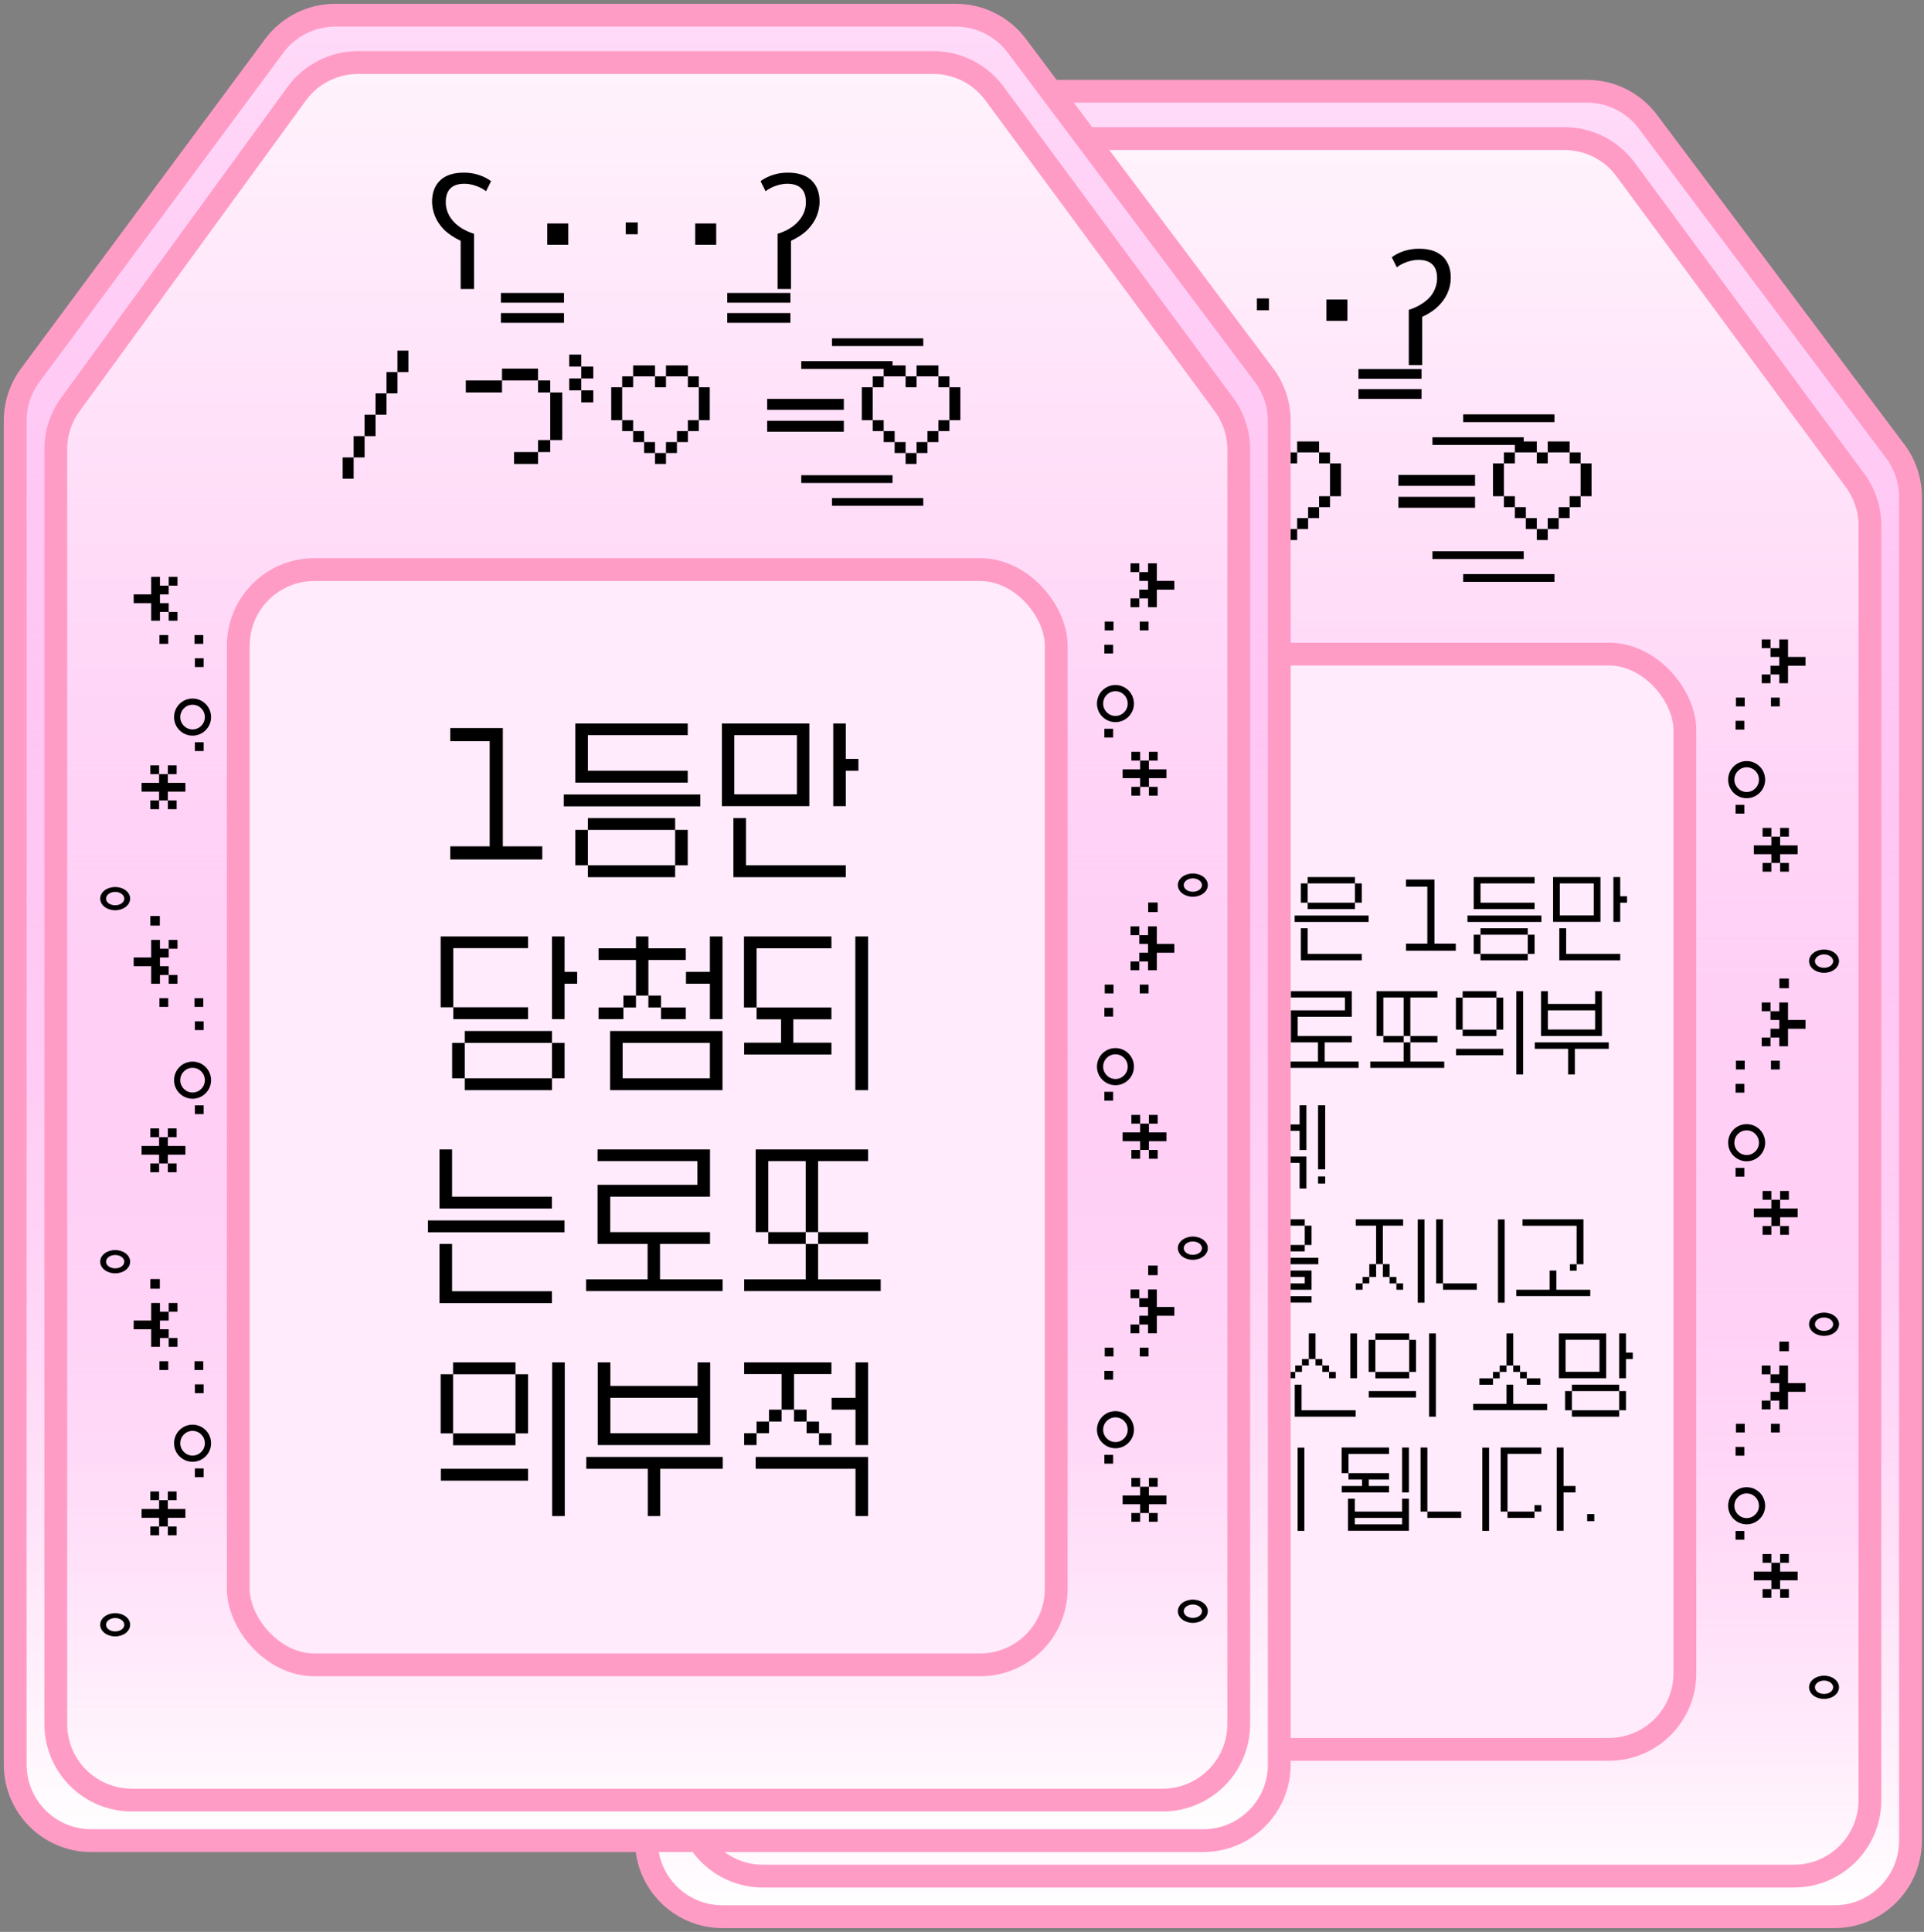 <svg width="253" height="254" viewBox="0 0 253 254" fill="none" xmlns="http://www.w3.org/2000/svg">
<rect x="0" y="0" width="253" height="254" fill="#808080" stroke="none"/>
<path d="M86.965 59.348L119.048 16.047C120.934 13.501 123.915 12 127.083 12H208.691C211.837 12 214.8 13.48 216.688 15.996L249.22 59.332C250.519 61.064 251.222 63.171 251.222 65.336V242C251.222 247.523 246.745 252 241.222 252H95C89.477 252 85 247.523 85 242V65.301C85 63.157 85.689 61.07 86.965 59.348Z" fill="white"/>
<path d="M86.965 59.348L119.048 16.047C120.934 13.501 123.915 12 127.083 12H208.691C211.837 12 214.8 13.48 216.688 15.996L249.22 59.332C250.519 61.064 251.222 63.171 251.222 65.336V242C251.222 247.523 246.745 252 241.222 252H95C89.477 252 85 247.523 85 242V65.301C85 63.157 85.689 61.07 86.965 59.348Z" fill="url(#paint0_linear_1184_1828)"/>
<path d="M86.965 59.348L119.048 16.047C120.934 13.501 123.915 12 127.083 12H208.691C211.837 12 214.8 13.48 216.688 15.996L249.22 59.332C250.519 61.064 251.222 63.171 251.222 65.336V242C251.222 247.523 246.745 252 241.222 252H95C89.477 252 85 247.523 85 242V65.301C85 63.157 85.689 61.07 86.965 59.348Z" stroke="#FF9CC6" stroke-width="3"/>
<path d="M92.25 63.183L122.007 22.334C123.889 19.75 126.893 18.222 130.09 18.222H205.715C208.89 18.222 211.876 19.73 213.761 22.284L243.934 63.167C245.204 64.887 245.889 66.968 245.889 69.105V236.667C245.889 242.189 241.411 246.667 235.889 246.667H100.333C94.81 246.667 90.333 242.189 90.333 236.667V69.071C90.333 66.955 91.004 64.893 92.25 63.183Z" fill="url(#paint1_linear_1184_1828)" stroke="#FF9CC6" stroke-width="3"/>
<path d="M98.145 224.491C97.489 224.491 96.945 224.123 96.945 223.611C96.945 223.131 97.489 222.731 98.145 222.731C98.801 222.731 99.345 223.131 99.345 223.611C99.345 224.123 98.801 224.491 98.145 224.491ZM98.145 225.147C99.233 225.147 100.113 224.475 100.113 223.611C100.113 222.763 99.233 222.091 98.145 222.091C97.057 222.091 96.177 222.763 96.177 223.611C96.177 224.475 97.057 225.147 98.145 225.147ZM101.617 209.551V208.399H103.921V207.247H105.073V208.399H107.377V209.551H105.073V210.703H103.921V209.551H101.617ZM102.769 211.855V210.703H103.921V211.855H102.769ZM102.769 207.247V206.095H103.921V207.247H102.769ZM105.073 211.855V210.703H106.225V211.855H105.073ZM105.073 207.247V206.095H106.225V207.247H105.073ZM108.625 204.214V203.062H109.777V204.214H108.625ZM105.889 199.759C105.889 201.087 106.977 202.191 108.321 202.191C109.665 202.191 110.753 201.087 110.753 199.759C110.753 198.399 109.665 197.311 108.321 197.311C106.977 197.311 105.889 198.399 105.889 199.759ZM109.937 199.759C109.937 200.639 109.217 201.375 108.321 201.375C107.425 201.375 106.705 200.639 106.705 199.759C106.705 198.847 107.425 198.127 108.321 198.127C109.217 198.127 109.937 198.847 109.937 199.759ZM108.625 193.167V192.015H109.777V193.167H108.625ZM103.969 190.12V188.968H105.121V190.12H103.969ZM108.577 190.12V188.968H109.729V190.12H108.577ZM100.577 184.769V183.617H102.881V181.313H104.033V182.465H105.185V183.617H104.033V184.769H105.185V185.921H104.033V187.073H102.881V184.769H100.577ZM105.185 187.073V185.921H106.337V187.073H105.185ZM105.185 182.465V181.313H106.337V182.465H105.185ZM102.769 179.433V178.169H104.017V179.433H102.769ZM98.145 176.757C97.489 176.757 96.945 176.389 96.945 175.877C96.945 175.397 97.489 174.997 98.145 174.997C98.801 174.997 99.345 175.397 99.345 175.877C99.345 176.389 98.801 176.757 98.145 176.757ZM98.145 177.413C99.233 177.413 100.113 176.741 100.113 175.877C100.113 175.029 99.233 174.357 98.145 174.357C97.057 174.357 96.177 175.029 96.177 175.877C96.177 176.741 97.057 177.413 98.145 177.413ZM101.617 161.816V160.664H103.921V159.512H105.073V160.664H107.377V161.816H105.073V162.968H103.921V161.816H101.617ZM102.769 164.12V162.968H103.921V164.12H102.769ZM102.769 159.512V158.36H103.921V159.512H102.769ZM105.073 164.12V162.968H106.225V164.12H105.073ZM105.073 159.512V158.36H106.225V159.512H105.073ZM108.625 156.48V155.328H109.777V156.48H108.625ZM105.889 152.025C105.889 153.353 106.977 154.457 108.321 154.457C109.665 154.457 110.753 153.353 110.753 152.025C110.753 150.665 109.665 149.577 108.321 149.577C106.977 149.577 105.889 150.665 105.889 152.025ZM109.937 152.025C109.937 152.905 109.217 153.641 108.321 153.641C107.425 153.641 106.705 152.905 106.705 152.025C106.705 151.113 107.425 150.393 108.321 150.393C109.217 150.393 109.937 151.113 109.937 152.025ZM108.625 145.433V144.281H109.777V145.433H108.625ZM103.969 142.386V141.234H105.121V142.386H103.969ZM108.577 142.386V141.234H109.729V142.386H108.577ZM100.577 137.035V135.883H102.881V133.579H104.033V134.731H105.185V135.883H104.033V137.035H105.185V138.187H104.033V139.339H102.881V137.035H100.577ZM105.185 139.339V138.187H106.337V139.339H105.185ZM105.185 134.731V133.579H106.337V134.731H105.185ZM102.769 131.698V130.434H104.017V131.698H102.769ZM98.145 129.022C97.489 129.022 96.945 128.654 96.945 128.142C96.945 127.662 97.489 127.262 98.145 127.262C98.801 127.262 99.345 127.662 99.345 128.142C99.345 128.654 98.801 129.022 98.145 129.022ZM98.145 129.678C99.233 129.678 100.113 129.006 100.113 128.142C100.113 127.294 99.233 126.622 98.145 126.622C97.057 126.622 96.177 127.294 96.177 128.142C96.177 129.006 97.057 129.678 98.145 129.678ZM101.617 114.082V112.93H103.921V111.778H105.073V112.93H107.377V114.082H105.073V115.234H103.921V114.082H101.617ZM102.769 116.386V115.234H103.921V116.386H102.769ZM102.769 111.778V110.626H103.921V111.778H102.769ZM105.073 116.386V115.234H106.225V116.386H105.073ZM105.073 111.778V110.626H106.225V111.778H105.073ZM108.625 108.745V107.593H109.777V108.745H108.625ZM105.889 104.29C105.889 105.618 106.977 106.722 108.321 106.722C109.665 106.722 110.753 105.618 110.753 104.29C110.753 102.93 109.665 101.842 108.321 101.842C106.977 101.842 105.889 102.93 105.889 104.29ZM109.937 104.29C109.937 105.17 109.217 105.906 108.321 105.906C107.425 105.906 106.705 105.17 106.705 104.29C106.705 103.378 107.425 102.658 108.321 102.658C109.217 102.658 109.937 103.378 109.937 104.29ZM108.625 97.698V96.546H109.777V97.698H108.625ZM103.969 94.651V93.499H105.121V94.651H103.969ZM108.577 94.651V93.499H109.729V94.651H108.577ZM100.577 89.301V88.149H102.881V85.845H104.033V86.997H105.185V88.149H104.033V89.301H105.185V90.453H104.033V91.605H102.881V89.301H100.577ZM105.185 91.605V90.453H106.337V91.605H105.185ZM105.185 86.997V85.845H106.337V86.997H105.185Z" fill="black"/>
<path d="M239.855 222.713C240.511 222.713 241.055 222.345 241.055 221.833C241.055 221.353 240.511 220.953 239.855 220.953C239.199 220.953 238.655 221.353 238.655 221.833C238.655 222.345 239.199 222.713 239.855 222.713ZM239.855 223.369C238.767 223.369 237.887 222.697 237.887 221.833C237.887 220.985 238.767 220.313 239.855 220.313C240.943 220.313 241.823 220.985 241.823 221.833C241.823 222.697 240.943 223.369 239.855 223.369ZM236.383 207.773V206.621H234.079V205.469H232.927V206.621H230.623V207.773H232.927V208.925H234.079V207.773H236.383ZM235.231 210.077V208.925H234.079V210.077H235.231ZM235.231 205.469V204.317H234.079V205.469H235.231ZM232.927 210.077V208.925H231.775V210.077H232.927ZM232.927 205.469V204.317H231.775V205.469H232.927ZM229.375 202.436V201.284H228.223V202.436H229.375ZM232.111 197.981C232.111 199.309 231.023 200.413 229.679 200.413C228.335 200.413 227.247 199.309 227.247 197.981C227.247 196.621 228.335 195.533 229.679 195.533C231.023 195.533 232.111 196.621 232.111 197.981ZM228.063 197.981C228.063 198.861 228.783 199.597 229.679 199.597C230.575 199.597 231.295 198.861 231.295 197.981C231.295 197.069 230.575 196.349 229.679 196.349C228.783 196.349 228.063 197.069 228.063 197.981ZM229.375 191.389V190.237H228.223V191.389H229.375ZM234.031 188.343V187.191H232.879V188.343H234.031ZM229.423 188.343V187.191H228.271V188.343H229.423ZM237.423 182.992V181.84H235.119V179.536H233.967V180.688H232.815V181.84H233.967V182.992H232.815V184.144H233.967V185.296H235.119V182.992H237.423ZM232.815 185.296V184.144H231.663V185.296H232.815ZM232.815 180.688V179.536H231.663V180.688H232.815ZM235.231 177.655V176.391H233.983V177.655H235.231ZM239.855 174.979C240.511 174.979 241.055 174.611 241.055 174.099C241.055 173.619 240.511 173.219 239.855 173.219C239.199 173.219 238.655 173.619 238.655 174.099C238.655 174.611 239.199 174.979 239.855 174.979ZM239.855 175.635C238.767 175.635 237.887 174.963 237.887 174.099C237.887 173.251 238.767 172.579 239.855 172.579C240.943 172.579 241.823 173.251 241.823 174.099C241.823 174.963 240.943 175.635 239.855 175.635ZM236.383 160.039V158.887H234.079V157.735H232.927V158.887H230.623V160.039H232.927V161.191H234.079V160.039H236.383ZM235.231 162.343V161.191H234.079V162.343H235.231ZM235.231 157.735V156.583H234.079V157.735H235.231ZM232.927 162.343V161.191H231.775V162.343H232.927ZM232.927 157.735V156.583H231.775V157.735H232.927ZM229.375 154.702V153.55H228.223V154.702H229.375ZM232.111 150.247C232.111 151.575 231.023 152.679 229.679 152.679C228.335 152.679 227.247 151.575 227.247 150.247C227.247 148.887 228.335 147.799 229.679 147.799C231.023 147.799 232.111 148.887 232.111 150.247ZM228.063 150.247C228.063 151.127 228.783 151.863 229.679 151.863C230.575 151.863 231.295 151.127 231.295 150.247C231.295 149.335 230.575 148.615 229.679 148.615C228.783 148.615 228.063 149.335 228.063 150.247ZM229.375 143.655V142.503H228.223V143.655H229.375ZM234.031 140.608V139.456H232.879V140.608H234.031ZM229.423 140.608V139.456H228.271V140.608H229.423ZM237.423 135.257V134.105H235.119V131.801H233.967V132.953H232.815V134.105H233.967V135.257H232.815V136.409H233.967V137.561H235.119V135.257H237.423ZM232.815 137.561V136.409H231.663V137.561H232.815ZM232.815 132.953V131.801H231.663V132.953H232.815ZM235.231 129.921V128.657H233.983V129.921H235.231ZM239.855 127.244C240.511 127.244 241.055 126.876 241.055 126.364C241.055 125.884 240.511 125.484 239.855 125.484C239.199 125.484 238.655 125.884 238.655 126.364C238.655 126.876 239.199 127.244 239.855 127.244ZM239.855 127.9C238.767 127.9 237.887 127.228 237.887 126.364C237.887 125.516 238.767 124.844 239.855 124.844C240.943 124.844 241.823 125.516 241.823 126.364C241.823 127.228 240.943 127.9 239.855 127.9ZM236.383 112.304V111.152H234.079V110H232.927V111.152H230.623V112.304H232.927V113.456H234.079V112.304H236.383ZM235.231 114.608V113.456H234.079V114.608H235.231ZM235.231 110V108.848H234.079V110H235.231ZM232.927 114.608V113.456H231.775V114.608H232.927ZM232.927 110V108.848H231.775V110H232.927ZM229.375 106.968V105.816H228.223V106.968H229.375ZM232.111 102.513C232.111 103.841 231.023 104.945 229.679 104.945C228.335 104.945 227.247 103.841 227.247 102.513C227.247 101.153 228.335 100.065 229.679 100.065C231.023 100.065 232.111 101.153 232.111 102.513ZM228.063 102.513C228.063 103.393 228.783 104.129 229.679 104.129C230.575 104.129 231.295 103.393 231.295 102.513C231.295 101.601 230.575 100.881 229.679 100.881C228.783 100.881 228.063 101.601 228.063 102.513ZM229.375 95.921V94.769H228.223V95.921H229.375ZM234.031 92.874V91.722H232.879V92.874H234.031ZM229.423 92.874V91.722H228.271V92.874H229.423ZM237.423 87.523V86.371H235.119V84.067H233.967V85.219H232.815V86.371H233.967V87.523H232.815V88.675H233.967V89.827H235.119V87.523H237.423ZM232.815 89.827V88.675H231.663V89.827H232.815ZM232.815 85.219V84.067H231.663V85.219H232.815Z" fill="black"/>
<path d="M143.995 32.7C144.702 32.7 145.355 32.8 145.955 33C146.568 33.2 147.108 33.473 147.575 33.82L146.915 35.14C146.648 34.94 146.355 34.767 146.035 34.62C145.715 34.473 145.382 34.36 145.035 34.28C144.702 34.2 144.382 34.16 144.075 34.16C143.515 34.16 143.055 34.253 142.695 34.44C142.335 34.627 142.062 34.9 141.875 35.26C141.702 35.607 141.615 36.047 141.615 36.58C141.615 37.047 141.695 37.493 141.855 37.92C142.028 38.347 142.275 38.74 142.595 39.1C142.915 39.447 143.302 39.76 143.755 40.04C144.222 40.32 144.748 40.553 145.335 40.74V48H143.575V41.66C142.882 41.34 142.295 40.98 141.815 40.58C141.335 40.167 140.948 39.733 140.655 39.28C140.362 38.827 140.148 38.367 140.015 37.9C139.882 37.433 139.815 36.973 139.815 36.52C139.815 35.72 139.968 35.04 140.275 34.48C140.595 33.907 141.068 33.467 141.695 33.16C142.322 32.853 143.088 32.7 143.995 32.7ZM157.166 52.44H148.866V51.16H157.166V52.44ZM157.166 49.8H148.866V48.52H157.166V49.8ZM154.966 39.38H157.726V42.18H154.966V39.38ZM165.279 39.24H166.859V40.8H165.279V39.24ZM174.419 39.38H177.179V42.18H174.419V39.38ZM186.932 52.44H178.632V51.16H186.932V52.44ZM186.932 49.8H178.632V48.52H186.932V49.8ZM186.592 32.7C187.512 32.7 188.278 32.853 188.892 33.16C189.518 33.467 189.985 33.907 190.292 34.48C190.612 35.04 190.772 35.72 190.772 36.52C190.772 36.973 190.705 37.433 190.572 37.9C190.438 38.367 190.225 38.827 189.932 39.28C189.638 39.733 189.252 40.167 188.772 40.58C188.292 40.98 187.705 41.34 187.012 41.66V48H185.252V40.74C185.838 40.553 186.358 40.32 186.812 40.04C187.278 39.76 187.672 39.447 187.992 39.1C188.312 38.74 188.552 38.347 188.712 37.92C188.885 37.493 188.972 37.047 188.972 36.58C188.972 36.047 188.885 35.607 188.712 35.26C188.538 34.9 188.265 34.627 187.892 34.44C187.532 34.253 187.072 34.16 186.512 34.16C186.205 34.16 185.885 34.2 185.552 34.28C185.218 34.36 184.885 34.473 184.552 34.62C184.232 34.767 183.938 34.94 183.672 35.14L183.012 33.82C183.478 33.473 184.018 33.2 184.632 33C185.245 32.8 185.898 32.7 186.592 32.7ZM135.262 56.1H136.702V58.92H135.262V56.1ZM133.822 58.92H135.262V61.72H133.822V58.92ZM132.382 61.72H133.822V64.52H132.382V61.72ZM130.942 64.52H132.382V67.34H130.942V64.52ZM129.502 67.34H130.942V70.14H129.502V67.34ZM128.062 70.14H129.502V72.94H128.062V70.14ZM149.013 58.46H153.753V60.02H149.013V58.46ZM144.253 60.02H149.013V61.6H144.253V60.02ZM153.753 60.02H155.353V61.6H153.753V60.02ZM155.353 61.6H156.933V67.86H155.353V61.6ZM153.753 67.86H155.353V69.44H153.753V67.86ZM150.593 69.44H153.753V71H150.593V69.44ZM157.853 56.62H159.433V58.2H157.853V56.62ZM159.433 58.2H161.013V59.76H159.433V58.2ZM157.853 59.76H159.433V61.32H157.853V59.76ZM159.433 61.32H161.013V62.9H159.433V61.32ZM166.254 58.04H169.134V59.48H166.254V58.04ZM170.574 58.04H173.454V59.48H170.574V58.04ZM164.814 59.48H166.254V60.92H164.814V59.48ZM169.134 59.48H170.574V60.92H169.134V59.48ZM173.454 59.48H174.894V60.92H173.454V59.48ZM163.374 60.92H164.814V65.24H163.374V60.92ZM174.894 60.92H176.334V65.24H174.894V60.92ZM164.814 65.24H166.254V66.68H164.814V65.24ZM173.454 65.24H174.894V66.68H173.454V65.24ZM166.254 66.68H167.694V68.12H166.254V66.68ZM172.014 66.68H173.454V68.12H172.014V66.68ZM167.694 68.12H169.134V69.56H167.694V68.12ZM170.574 68.12H172.014V69.56H170.574V68.12ZM169.134 69.56H170.574V71H169.134V69.56ZM183.882 62.44H193.962V63.88H183.882V62.44ZM183.882 65.32H193.962V66.76H183.882V65.32ZM200.363 73.5H188.363V72.48H200.363V73.5ZM204.406 76.5H192.406V75.48H204.406V76.5ZM200.363 58.5H188.363V57.48H200.363V58.5ZM204.406 55.5H192.406V54.48H204.406V55.5ZM199.203 58.04H202.083V59.48H199.203V58.04ZM203.523 58.04H206.403V59.48H203.523V58.04ZM197.763 59.48H199.203V60.92H197.763V59.48ZM202.083 59.48H203.523V60.92H202.083V59.48ZM206.403 59.48H207.843V60.92H206.403V59.48ZM196.323 60.92H197.763V65.24H196.323V60.92ZM207.843 60.92H209.283V65.24H207.843V60.92ZM197.763 65.24H199.203V66.68H197.763V65.24ZM206.403 65.24H207.843V66.68H206.403V65.24ZM199.203 66.68H200.643V68.12H199.203V66.68ZM204.963 66.68H206.403V68.12H204.963V66.68ZM200.643 68.12H202.083V69.56H200.643V68.12ZM203.523 68.12H204.963V69.56H203.523V68.12ZM202.083 69.56H203.523V71H202.083V69.56Z" fill="black"/>
<rect x="114" y="86" width="107.556" height="144" rx="10" fill="#FFEBFC" stroke="#FF9CC6" stroke-width="3"/>
<path d="M123.282 115.315H129.509V116.147H124.179V120.359H123.282V115.315ZM124.179 120.359H129.509V121.204H124.179V120.359ZM131.212 115.315H132.109V117.837H133.006V118.682H132.109V121.204H131.212V115.315ZM124.998 122.049H131.212V122.894H124.998V122.049ZM124.101 122.894H124.998V125.416H124.101V122.894ZM131.212 122.894H132.109V125.416H131.212V122.894ZM124.998 125.416H131.212V126.261H124.998V125.416ZM137.195 115.315H138.079V118.682H137.195V115.315ZM136.298 118.682H137.195V119.527H136.298V118.682ZM138.079 118.682H138.976V119.527H138.079V118.682ZM135.414 119.527H136.298V120.372H135.414V119.527ZM138.976 119.527H139.86V120.372H138.976V119.527ZM134.53 120.372H135.414V121.204H134.53V120.372ZM139.86 120.372H140.744V121.204H139.86V120.372ZM142.655 115.315H143.539V121.204H142.655V115.315ZM135.349 122.049H136.246V125.416H143.357V126.261H135.349V122.049ZM145.964 115.315H149.513V116.147H145.964V115.315ZM145.067 116.147H145.964V123.739H145.067V116.147ZM149.513 116.147H150.41V123.739H149.513V116.147ZM145.964 123.739H149.513V124.571H145.964V123.739ZM153.192 115.328H154.076V126.274H153.192V115.328ZM158.981 115.315H159.865V116.992H164.324V115.315H165.208V121.204H158.981V115.315ZM159.865 117.837V120.359H164.324V117.837H159.865ZM166.911 115.315H167.808V117.837H168.705V118.682H167.808V121.204H166.911V115.315ZM159.8 122.049H167.808V122.894H160.697V125.416H167.808V126.261H159.8V122.049ZM171.958 115.315H178.172V116.147H171.958V115.315ZM171.061 116.147H171.958V118.682H171.061V116.147ZM178.172 116.147H179.069V118.682H178.172V116.147ZM171.958 118.682H178.172V119.527H171.958V118.682ZM170.242 120.372H179.966V121.217H170.242V120.372ZM171.061 122.049H171.958V125.416H179.069V126.261H171.061V122.049ZM184.88 115.64H188.624V124.064H191.432V125H184.88V124.064H187.688V116.576H184.88V115.64ZM193.786 115.315H201.794V116.147H194.683V118.682H201.794V119.527H193.786V115.315ZM192.967 120.372H202.691V121.217H192.967V120.372ZM194.683 122.049H200.897V122.894H194.683V122.049ZM193.786 122.894H194.683V125.416H193.786V122.894ZM200.897 122.894H201.794V125.416H200.897V122.894ZM194.683 125.416H200.897V126.261H194.683V125.416ZM204.227 115.315H210.454V121.204H204.227V115.315ZM205.111 116.147V120.359H209.57V116.147H205.111ZM212.157 115.315H213.054V117.837H213.951V118.682H213.054V121.204H212.157V115.315ZM205.046 122.049H205.943V125.416H213.054V126.261H205.046V122.049ZM125.688 130.315H131.915V131.147H126.585V135.359H125.688V130.315ZM126.585 135.359H131.915V136.204H126.585V135.359ZM133.618 130.315H134.515V132.837H135.412V133.682H134.515V136.204H133.618V130.315ZM127.404 137.049H133.618V137.894H127.404V137.049ZM126.507 137.894H127.404V140.416H126.507V137.894ZM133.618 137.894H134.515V140.416H133.618V137.894ZM127.404 140.416H133.618V141.261H127.404V140.416ZM139.601 130.315H140.485V131.16H143.15V131.992H140.485V134.527H139.601V131.992H136.936V131.16H139.601V130.315ZM138.704 134.527H139.601V135.372H138.704V134.527ZM140.485 134.527H141.382V135.372H140.485V134.527ZM136.936 135.372H138.704V136.204H136.936V135.372ZM141.382 135.372H143.15V136.204H141.382V135.372ZM144.866 130.315H145.763V136.204H144.866V133.682H143.163V132.837H144.866V130.315ZM137.755 137.049H145.763V141.261H137.755V137.049ZM138.652 137.894V140.416H144.866V137.894H138.652ZM147.295 130.315H153.522V131.16H148.192V135.372H147.295V130.315ZM148.192 135.372H153.522V136.217H148.192V135.372ZM155.225 130.315H156.135V141.261H155.225V130.315ZM149.934 136.217H150.805V137.881H153.522V138.726H147.308V137.881H149.934V136.217ZM158.486 130.315H159.383V133.682H166.494V134.527H158.486V130.315ZM157.667 135.372H167.391V136.217H157.667V135.372ZM158.486 137.049H159.383V140.416H166.494V141.261H158.486V137.049ZM169.747 130.315H177.755V133.682H170.644V136.204H177.755V137.049H169.747V132.837H176.858V131.147H169.747V130.315ZM173.309 137.049H174.193V139.571H178.652V140.403H168.928V139.571H173.309V137.049ZM181.008 130.315H189.016V131.147H185.454V136.204H184.57V131.147H181.905V136.204H181.008V130.315ZM181.905 136.204H184.57V137.049H181.905V136.204ZM185.454 136.204H189.016V137.049H185.454V136.204ZM184.57 137.049H185.454V139.571H189.913V140.403H180.189V139.571H184.57V137.049ZM192.334 130.315H196.78V131.16H192.334V130.315ZM191.45 131.16H192.334V135.372H191.45V131.16ZM196.78 131.16H197.677V135.372H196.78V131.16ZM192.334 135.372H196.78V136.217H192.334V135.372ZM199.393 130.315H200.29V141.261H199.393V130.315ZM191.463 137.894H197.677V138.739H191.463V137.894ZM202.641 130.315H203.538V131.992H209.752V130.315H210.649V136.204H202.641V130.315ZM203.538 132.837V135.359H209.752V132.837H203.538ZM201.822 137.049H211.546V137.894H207.087V141.261H206.203V137.894H201.822V137.049ZM162.961 145.315H169.175V146.147H166.51V148.682H165.626V146.147H162.961V145.315ZM164.729 148.682H165.626V149.527H164.729V148.682ZM166.51 148.682H167.407V149.527H166.51V148.682ZM163.845 149.527H164.729V150.359H163.845V149.527ZM167.407 149.527H168.291V150.359H167.407V149.527ZM162.961 150.359H163.845V151.204H162.961V150.359ZM168.291 150.359H169.175V151.204H168.291V150.359ZM170.891 145.315H171.788V151.204H170.891V148.682H169.188V147.837H170.891V145.315ZM163.78 152.049H171.788V156.261H170.891V152.894H163.78V152.049ZM173.321 145.315H174.257V153.739H173.321V145.315ZM173.321 154.675H174.257V155.611H173.321V154.675ZM129.016 160.315H132.565V161.147H129.016V160.315ZM128.119 161.147H129.016V168.739H128.119V161.147ZM132.565 161.147H133.462V168.739H132.565V161.147ZM129.016 168.739H132.565V169.571H129.016V168.739ZM136.244 160.328H137.128V171.274H136.244V160.328ZM142.852 160.315H143.749V161.992H149.963V160.315H150.86V166.204H142.852V160.315ZM143.749 162.837V165.359H149.963V162.837H143.749ZM142.033 167.049H151.757V167.894H147.298V171.261H146.414V167.894H142.033V167.049ZM153.281 160.315H159.495V161.147H156.83V163.682H155.946V161.147H153.281V160.315ZM155.049 163.682H155.946V164.527H155.049V163.682ZM156.83 163.682H157.727V164.527H156.83V163.682ZM154.165 164.527H155.049V165.359H154.165V164.527ZM157.727 164.527H158.611V165.359H157.727V164.527ZM153.281 165.359H154.165V166.204H153.281V165.359ZM158.611 165.359H159.495V166.204H158.611V165.359ZM161.211 160.315H162.108V166.204H161.211V163.682H159.508V162.837H161.211V160.315ZM154.1 167.049H162.108V171.261H161.211V167.894H154.1V167.049ZM165.356 160.315H171.57V161.147H165.356V160.315ZM164.459 161.147H165.356V163.682H164.459V161.147ZM171.57 161.147H172.467V163.682H171.57V161.147ZM165.356 163.682H171.57V164.527H165.356V163.682ZM163.64 165.372H173.364V166.217H163.64V165.372ZM164.459 167.049H172.467V169.571H165.356V170.416H172.467V171.261H164.459V168.739H171.57V167.894H164.459V167.049ZM178.278 160.315H184.505V161.147H181.84V166.204H180.956V161.147H178.278V160.315ZM180.059 166.204H180.956V167.894H180.059V166.204ZM181.84 166.204H182.724V167.894H181.84V166.204ZM179.175 167.894H180.059V168.739H179.175V167.894ZM182.724 167.894H183.621V168.739H182.724V167.894ZM178.278 168.739H179.175V169.571H178.278V168.739ZM183.621 168.739H184.505V169.571H183.621V168.739ZM186.429 160.328H187.313V171.274H186.429V160.328ZM188.853 160.315H189.75V168.739H188.853V160.315ZM189.75 168.739H194.196V169.571H189.75V168.739ZM196.978 160.328H197.862V171.274H196.978V160.328ZM200.209 160.315H208.217V166.217H207.32V161.16H200.209V160.315ZM206.436 166.217H207.32V167.062H206.436V166.217ZM203.771 167.049H204.655V169.571H209.114V170.403H199.39V169.571H203.771V167.049ZM124.308 175.315H126.973V176.16H124.308V175.315ZM123.424 176.16H124.308V176.992H123.424V176.16ZM126.973 176.16H127.87V176.992H126.973V176.16ZM122.527 176.992H123.424V179.527H122.527V176.992ZM127.87 176.992H128.754V179.527H127.87V176.992ZM123.424 179.527H124.308V180.372H123.424V179.527ZM126.973 179.527H127.87V180.372H126.973V179.527ZM124.308 180.372H126.973V181.204H124.308V180.372ZM130.652 175.315H131.536V181.204H130.652V175.315ZM125.127 182.049H126.011V184.571H125.127V182.049ZM128.689 182.049H129.573V184.571H128.689V182.049ZM124.243 184.571H125.127V185.416H124.243V184.571ZM126.011 184.571H126.908V185.416H126.011V184.571ZM127.792 184.571H128.689V185.416H127.792V184.571ZM129.573 184.571H130.457V185.416H129.573V184.571ZM123.346 185.416H124.243V186.261H123.346V185.416ZM126.908 185.416H127.792V186.261H126.908V185.416ZM130.457 185.416H131.354V186.261H130.457V185.416ZM135.664 175.315H140.11V176.147H135.664V175.315ZM134.78 176.147H135.664V176.992H134.78V176.147ZM140.11 176.147H140.994V176.992H140.11V176.147ZM133.883 176.992H134.78V180.359H133.883V176.992ZM140.994 176.992H141.891V180.359H140.994V176.992ZM134.78 180.359H135.664V181.204H134.78V180.359ZM140.11 180.359H140.994V181.204H140.11V180.359ZM135.664 181.204H140.11V182.049H135.664V181.204ZM133.064 184.558H142.788V185.403H133.064V184.558ZM144.325 175.315H150.552V181.204H144.325V175.315ZM145.209 176.147V180.359H149.668V176.147H145.209ZM152.398 175.315H153.282V181.204H152.398V179.527H150.617V178.682H152.398V177.837H150.617V176.992H152.398V175.315ZM145.144 182.049H146.041V185.416H153.152V186.261H145.144V182.049ZM158.188 175.315H164.415V176.147H159.085V180.359H158.188V175.315ZM159.085 180.359H164.415V181.204H159.085V180.359ZM166.118 175.315H167.015V177.837H167.912V178.682H167.015V181.204H166.118V175.315ZM159.904 182.049H166.118V182.894H159.904V182.049ZM159.007 182.894H159.904V185.416H159.007V182.894ZM166.118 182.894H167.015V185.416H166.118V182.894ZM159.904 185.416H166.118V186.261H159.904V185.416ZM172.101 175.315H172.985V178.682H172.101V175.315ZM171.204 178.682H172.101V179.527H171.204V178.682ZM172.985 178.682H173.882V179.527H172.985V178.682ZM170.32 179.527H171.204V180.372H170.32V179.527ZM173.882 179.527H174.766V180.372H173.882V179.527ZM169.436 180.372H170.32V181.204H169.436V180.372ZM174.766 180.372H175.65V181.204H174.766V180.372ZM177.561 175.315H178.445V181.204H177.561V175.315ZM170.255 182.049H171.152V185.416H178.263V186.261H170.255V182.049ZM180.857 175.315H185.303V176.16H180.857V175.315ZM179.973 176.16H180.857V180.372H179.973V176.16ZM185.303 176.16H186.2V180.372H185.303V176.16ZM180.857 180.372H185.303V181.217H180.857V180.372ZM187.916 175.315H188.813V186.261H187.916V175.315ZM179.986 182.894H186.2V183.739H179.986V182.894ZM198.103 175.315H198.987V179.527H198.103V175.315ZM197.206 179.527H198.103V180.372H197.206V179.527ZM198.987 179.527H199.884V180.372H198.987V179.527ZM196.322 180.372H197.206V181.217H196.322V180.372ZM199.884 180.372H200.768V181.217H199.884V180.372ZM194.541 181.217H196.322V182.062H194.541V181.217ZM200.768 181.217H202.549V182.062H200.768V181.217ZM198.103 182.049H198.987V184.571H203.446V185.403H193.722V184.571H198.103V182.049ZM204.983 175.315H211.21V181.204H204.983V175.315ZM205.867 176.147V180.359H210.326V176.147H205.867ZM212.913 175.315H213.81V177.837H214.707V178.682H213.81V181.204H212.913V175.315ZM206.699 182.049H212.913V182.894H206.699V182.049ZM205.802 182.894H206.699V185.416H205.802V182.894ZM212.913 182.894H213.81V185.416H212.913V182.894ZM206.699 185.416H212.913V186.261H206.699V185.416ZM128.483 190.315H132.032V191.147H128.483V190.315ZM127.586 191.147H128.483V198.739H127.586V191.147ZM132.032 191.147H132.929V198.739H132.032V191.147ZM128.483 198.739H132.032V199.571H128.483V198.739ZM135.711 190.328H136.595V201.274H135.711V190.328ZM144.165 190.315H145.062V191.16H147.727V192.005H145.946V192.837H143.281V192.005H141.5V191.16H144.165V190.315ZM142.384 192.837H143.281V195.372H142.384V192.837ZM145.946 192.837H146.83V195.372H145.946V192.837ZM143.281 195.372H145.946V196.217H143.281V195.372ZM149.573 190.315H150.457V196.204H149.573V194.527H147.792V193.682H149.573V192.837H147.792V191.992H149.573V190.315ZM142.319 197.049H143.216V200.416H150.327V201.261H142.319V197.049ZM154.638 190.315H155.522V193.682H154.638V190.315ZM153.741 193.682H154.638V194.527H153.741V193.682ZM155.522 193.682H156.419V194.527H155.522V193.682ZM152.857 194.527H153.741V195.372H152.857V194.527ZM156.419 194.527H157.303V195.372H156.419V194.527ZM151.973 195.372H152.857V196.204H151.973V195.372ZM157.303 195.372H158.187V196.204H157.303V195.372ZM160.098 190.315H160.982V196.204H160.098V190.315ZM152.792 197.049H160.8V199.571H153.689V200.416H160.8V201.261H152.792V198.739H159.903V197.894H152.792V197.049ZM163.408 190.315H166.957V191.147H163.408V190.315ZM162.511 191.147H163.408V198.739H162.511V191.147ZM166.957 191.147H167.854V198.739H166.957V191.147ZM163.408 198.739H166.957V199.571H163.408V198.739ZM170.636 190.328H171.52V201.274H170.636V190.328ZM176.425 190.315H182.652V191.16H177.322V193.682H176.425V190.315ZM177.322 193.682H182.652V194.527H177.322V193.682ZM184.368 190.315H185.265V196.217H184.368V190.315ZM179.103 193.682H179.987V195.372H182.652V196.217H176.438V195.372H179.103V193.682ZM177.257 197.049H178.154V198.739H184.368V197.049H185.265V201.261H177.257V197.049ZM178.154 199.571V200.416H184.368V199.571H178.154ZM186.797 190.315H187.694V198.739H186.797V190.315ZM187.694 198.739H192.14V199.571H187.694V198.739ZM194.922 190.328H195.806V201.274H194.922V190.328ZM197.334 190.315H202.677V191.147H198.231V198.739H197.334V190.315ZM201.78 197.894H202.677V198.739H201.78V197.894ZM198.231 198.739H201.78V199.571H198.231V198.739ZM204.705 190.315H205.602V195.372H207.175V196.217H205.602V201.261H204.705V190.315ZM208.709 199.064H209.645V200H208.709V199.064Z" fill="black"/>
<path d="M3.965 49.348L36.048 6.047C37.934 3.501 40.915 2 44.083 2H125.691C128.837 2 131.8 3.481 133.688 5.997L166.22 49.332C167.519 51.064 168.222 53.171 168.222 55.336V232C168.222 237.523 163.745 242 158.222 242H12C6.477 242 2 237.523 2 232V55.301C2 53.157 2.689 51.07 3.965 49.348Z" fill="white"/>
<path d="M3.965 49.348L36.048 6.047C37.934 3.501 40.915 2 44.083 2H125.691C128.837 2 131.8 3.481 133.688 5.997L166.22 49.332C167.519 51.064 168.222 53.171 168.222 55.336V232C168.222 237.523 163.745 242 158.222 242H12C6.477 242 2 237.523 2 232V55.301C2 53.157 2.689 51.07 3.965 49.348Z" fill="url(#paint2_linear_1184_1828)"/>
<path d="M3.965 49.348L36.048 6.047C37.934 3.501 40.915 2 44.083 2H125.691C128.837 2 131.8 3.481 133.688 5.997L166.22 49.332C167.519 51.064 168.222 53.171 168.222 55.336V232C168.222 237.523 163.745 242 158.222 242H12C6.477 242 2 237.523 2 232V55.301C2 53.157 2.689 51.07 3.965 49.348Z" stroke="#FF9CC6" stroke-width="3"/>
<path d="M9.251 53.183L39.008 12.334C40.89 9.75 43.894 8.222 47.091 8.222H122.716C125.891 8.222 128.877 9.73 130.762 12.284L160.935 53.167C162.205 54.887 162.89 56.968 162.89 59.105V226.667C162.89 232.189 158.412 236.667 152.89 236.667H17.334C11.811 236.667 7.334 232.189 7.334 226.667V59.071C7.334 56.955 8.005 54.893 9.251 53.183Z" fill="url(#paint3_linear_1184_1828)" stroke="#FF9CC6" stroke-width="3"/>
<rect x="31.333" y="74.889" width="107.556" height="144" rx="10" fill="#FFEBFC" stroke="#FF9CC6" stroke-width="3"/>
<path d="M59.209 95.72H66.121V111.272H71.305V113H59.209V111.272H64.393V97.448H59.209V95.72ZM75.651 95.12H90.435V96.656H77.307V101.336H90.435V102.896H75.651V95.12ZM74.139 104.456H92.091V106.016H74.139V104.456ZM77.307 107.552H88.779V109.112H77.307V107.552ZM75.651 109.112H77.307V113.768H75.651V109.112ZM88.779 109.112H90.435V113.768H88.779V109.112ZM77.307 113.768H88.779V115.328H77.307V113.768ZM94.928 95.12H106.424V105.992H94.928V95.12ZM96.56 96.656V104.432H104.792V96.656H96.56ZM109.568 95.12H111.224V99.776H112.88V101.336H111.224V105.992H109.568V95.12ZM96.44 107.552H98.096V113.768H111.224V115.328H96.44V107.552ZM57.944 123.12H69.44V124.656H59.6V132.432H57.944V123.12ZM59.6 132.432H69.44V133.992H59.6V132.432ZM72.584 123.12H74.24V127.776H75.896V129.336H74.24V133.992H72.584V123.12ZM61.112 135.552H72.584V137.112H61.112V135.552ZM59.456 137.112H61.112V141.768H59.456V137.112ZM72.584 137.112H74.24V141.768H72.584V137.112ZM61.112 141.768H72.584V143.328H61.112V141.768ZM83.629 123.12H85.261V124.68H90.181V126.216H85.261V130.896H83.629V126.216H78.709V124.68H83.629V123.12ZM81.973 130.896H83.629V132.456H81.973V130.896ZM85.261 130.896H86.917V132.456H85.261V130.896ZM78.709 132.456H81.973V133.992H78.709V132.456ZM86.917 132.456H90.181V133.992H86.917V132.456ZM93.349 123.12H95.005V133.992H93.349V129.336H90.205V127.776H93.349V123.12ZM80.221 135.552H95.005V143.328H80.221V135.552ZM81.877 137.112V141.768H93.349V137.112H81.877ZM97.834 123.12H109.33V124.68H99.49V132.456H97.834V123.12ZM99.49 132.456H109.33V134.016H99.49V132.456ZM112.474 123.12H114.154V143.328H112.474V123.12ZM102.706 134.016H104.314V137.088H109.33V138.648H97.858V137.088H102.706V134.016ZM57.791 151.12H59.447V157.336H72.576V158.896H57.791V151.12ZM56.279 160.456H74.231V162.016H56.279V160.456ZM57.791 163.552H59.447V169.768H72.576V171.328H57.791V163.552ZM78.581 151.12H93.365V157.336H80.237V161.992H93.365V163.552H78.581V155.776H91.709V152.656H78.581V151.12ZM85.157 163.552H86.789V168.208H95.021V169.744H77.069V168.208H85.157V163.552ZM99.37 151.12H114.154V152.656H107.578V161.992H105.946V152.656H101.026V161.992H99.37V151.12ZM101.026 161.992H105.946V163.552H101.026V161.992ZM107.578 161.992H114.154V163.552H107.578V161.992ZM105.946 163.552H107.578V168.208H115.81V169.744H97.858V168.208H105.946V163.552ZM59.576 179.12H67.784V180.68H59.576V179.12ZM57.944 180.68H59.576V188.456H57.944V180.68ZM67.784 180.68H69.44V188.456H67.784V180.68ZM59.576 188.456H67.784V190.016H59.576V188.456ZM72.608 179.12H74.264V199.328H72.608V179.12ZM57.968 193.112H69.44V194.672H57.968V193.112ZM78.604 179.12H80.26V182.216H91.732V179.12H93.388V189.992H78.604V179.12ZM80.26 183.776V188.432H91.732V183.776H80.26ZM77.092 191.552H95.044V193.112H86.812V199.328H85.18V193.112H77.092V191.552ZM97.857 179.12H109.329V180.656H104.409V185.336H102.777V180.656H97.857V179.12ZM101.121 185.336H102.777V186.896H101.121V185.336ZM104.409 185.336H106.065V186.896H104.409V185.336ZM99.489 186.896H101.121V188.432H99.489V186.896ZM106.065 186.896H107.697V188.432H106.065V186.896ZM97.857 188.432H99.489V189.992H97.857V188.432ZM107.697 188.432H109.329V189.992H107.697V188.432ZM112.497 179.12H114.153V189.992H112.497V185.336H109.353V183.776H112.497V179.12ZM99.369 191.552H114.153V199.328H112.497V193.112H99.369V191.552Z" fill="black"/>
<path d="M15.145 214.491C14.489 214.491 13.945 214.123 13.945 213.611C13.945 213.131 14.489 212.731 15.145 212.731C15.801 212.731 16.345 213.131 16.345 213.611C16.345 214.123 15.801 214.491 15.145 214.491ZM15.145 215.147C16.233 215.147 17.113 214.475 17.113 213.611C17.113 212.763 16.233 212.091 15.145 212.091C14.057 212.091 13.177 212.763 13.177 213.611C13.177 214.475 14.057 215.147 15.145 215.147ZM18.617 199.551V198.399H20.921V197.247H22.073V198.399H24.377V199.551H22.073V200.703H20.921V199.551H18.617ZM19.769 201.855V200.703H20.921V201.855H19.769ZM19.769 197.247V196.095H20.921V197.247H19.769ZM22.073 201.855V200.703H23.225V201.855H22.073ZM22.073 197.247V196.095H23.225V197.247H22.073ZM25.625 194.214V193.062H26.777V194.214H25.625ZM22.889 189.759C22.889 191.087 23.977 192.191 25.321 192.191C26.665 192.191 27.753 191.087 27.753 189.759C27.753 188.399 26.665 187.311 25.321 187.311C23.977 187.311 22.889 188.399 22.889 189.759ZM26.937 189.759C26.937 190.639 26.217 191.375 25.321 191.375C24.425 191.375 23.705 190.639 23.705 189.759C23.705 188.847 24.425 188.127 25.321 188.127C26.217 188.127 26.937 188.847 26.937 189.759ZM25.625 183.167V182.015H26.777V183.167H25.625ZM20.969 180.12V178.968H22.121V180.12H20.969ZM25.577 180.12V178.968H26.729V180.12H25.577ZM17.577 174.769V173.617H19.881V171.313H21.033V172.465H22.185V173.617H21.033V174.769H22.185V175.921H21.033V177.073H19.881V174.769H17.577ZM22.185 177.073V175.921H23.337V177.073H22.185ZM22.185 172.465V171.313H23.337V172.465H22.185ZM19.769 169.433V168.169H21.017V169.433H19.769ZM15.145 166.757C14.489 166.757 13.945 166.389 13.945 165.877C13.945 165.397 14.489 164.997 15.145 164.997C15.801 164.997 16.345 165.397 16.345 165.877C16.345 166.389 15.801 166.757 15.145 166.757ZM15.145 167.413C16.233 167.413 17.113 166.741 17.113 165.877C17.113 165.029 16.233 164.357 15.145 164.357C14.057 164.357 13.177 165.029 13.177 165.877C13.177 166.741 14.057 167.413 15.145 167.413ZM18.617 151.816V150.664H20.921L20.921 149.512H22.073L22.073 150.664H24.377V151.816H22.073V152.968H20.921V151.816H18.617ZM19.769 154.12V152.968H20.921V154.12H19.769ZM19.769 149.512V148.36H20.921V149.512H19.769ZM22.073 154.12V152.968H23.225V154.12H22.073ZM22.073 149.512V148.36H23.225V149.512H22.073ZM25.625 146.48V145.328H26.777V146.48H25.625ZM22.889 142.025C22.889 143.353 23.977 144.457 25.321 144.457C26.665 144.457 27.753 143.353 27.753 142.025C27.753 140.665 26.665 139.577 25.321 139.577C23.977 139.577 22.889 140.665 22.889 142.025ZM26.937 142.025C26.937 142.905 26.217 143.641 25.321 143.641C24.425 143.641 23.705 142.905 23.705 142.025C23.705 141.113 24.425 140.393 25.321 140.393C26.217 140.393 26.937 141.113 26.937 142.025ZM25.625 135.433V134.281H26.777V135.433H25.625ZM20.969 132.386V131.234H22.121V132.386H20.969ZM25.577 132.386V131.234H26.729V132.386H25.577ZM17.577 127.035V125.883H19.881V123.579H21.033V124.731H22.185V125.883H21.033V127.035H22.185V128.187H21.033V129.339H19.881V127.035H17.577ZM22.185 129.339V128.187H23.337V129.339H22.185ZM22.185 124.731V123.579H23.337V124.731H22.185ZM19.769 121.698V120.434H21.017V121.698H19.769ZM15.145 119.022C14.489 119.022 13.945 118.654 13.945 118.142C13.945 117.662 14.489 117.262 15.145 117.262C15.801 117.262 16.345 117.662 16.345 118.142C16.345 118.654 15.801 119.022 15.145 119.022ZM15.145 119.678C16.233 119.678 17.113 119.006 17.113 118.142C17.113 117.294 16.233 116.622 15.145 116.622C14.057 116.622 13.177 117.294 13.177 118.142C13.177 119.006 14.057 119.678 15.145 119.678ZM18.617 104.082V102.93H20.921V101.778H22.073V102.93H24.377V104.082H22.073V105.234H20.921V104.082H18.617ZM19.769 106.386V105.234H20.921V106.386H19.769ZM19.769 101.778V100.626H20.921V101.778H19.769ZM22.073 106.386V105.234H23.225V106.386H22.073ZM22.073 101.778V100.626H23.225V101.778H22.073ZM25.625 98.745V97.593H26.777V98.745H25.625ZM22.889 94.29C22.889 95.618 23.977 96.722 25.321 96.722C26.665 96.722 27.753 95.618 27.753 94.29C27.753 92.93 26.665 91.842 25.321 91.842C23.977 91.842 22.889 92.93 22.889 94.29ZM26.937 94.29C26.937 95.17 26.217 95.906 25.321 95.906C24.425 95.906 23.705 95.17 23.705 94.29C23.705 93.378 24.425 92.658 25.321 92.658C26.217 92.658 26.937 93.378 26.937 94.29ZM25.625 87.698V86.546H26.777V87.698H25.625ZM20.969 84.651V83.499H22.121V84.651H20.969ZM25.577 84.651V83.499H26.729V84.651H25.577ZM17.577 79.301V78.149H19.881V75.845H21.033V76.997H22.185V78.149H21.033V79.301H22.185V80.453H21.033V81.605H19.881V79.301H17.577ZM22.185 81.605V80.453H23.337V81.605H22.185ZM22.185 76.997V75.845H23.337V76.997H22.185Z" fill="black"/>
<path d="M156.854 212.713C157.51 212.713 158.054 212.345 158.054 211.833C158.054 211.353 157.51 210.953 156.854 210.953C156.198 210.953 155.654 211.353 155.654 211.833C155.654 212.345 156.198 212.713 156.854 212.713ZM156.854 213.369C155.766 213.369 154.886 212.697 154.886 211.833C154.886 210.985 155.766 210.313 156.854 210.313C157.942 210.313 158.822 210.985 158.822 211.833C158.822 212.697 157.942 213.369 156.854 213.369ZM153.382 197.773V196.621H151.078V195.469H149.926V196.621H147.622V197.773H149.926V198.925H151.078V197.773H153.382ZM152.23 200.077V198.925H151.078V200.077H152.23ZM152.23 195.469V194.317H151.078V195.469H152.23ZM149.926 200.077V198.925H148.774V200.077H149.926ZM149.926 195.469V194.317H148.774V195.469H149.926ZM146.374 192.436V191.284H145.222V192.436H146.374ZM149.11 187.981C149.11 189.309 148.022 190.413 146.678 190.413C145.334 190.413 144.246 189.309 144.246 187.981C144.246 186.621 145.334 185.533 146.678 185.533C148.022 185.533 149.11 186.621 149.11 187.981ZM145.062 187.981C145.062 188.861 145.782 189.597 146.678 189.597C147.574 189.597 148.294 188.861 148.294 187.981C148.294 187.069 147.574 186.349 146.678 186.349C145.782 186.349 145.062 187.069 145.062 187.981ZM146.374 181.389V180.237H145.222V181.389H146.374ZM151.03 178.343V177.191H149.878V178.343H151.03ZM146.422 178.343V177.191H145.27V178.343H146.422ZM154.422 172.992V171.84H152.118V169.536H150.966V170.688H149.814V171.84H150.966V172.992H149.814V174.144H150.966V175.296H152.118V172.992H154.422ZM149.814 175.296V174.144H148.662V175.296H149.814ZM149.814 170.688V169.536H148.662V170.688H149.814ZM152.23 167.655V166.391H150.982V167.655H152.23ZM156.854 164.979C157.51 164.979 158.054 164.611 158.054 164.099C158.054 163.619 157.51 163.219 156.854 163.219C156.198 163.219 155.654 163.619 155.654 164.099C155.654 164.611 156.198 164.979 156.854 164.979ZM156.854 165.635C155.766 165.635 154.886 164.963 154.886 164.099C154.886 163.251 155.766 162.579 156.854 162.579C157.942 162.579 158.822 163.251 158.822 164.099C158.822 164.963 157.942 165.635 156.854 165.635ZM153.382 150.039V148.887H151.078V147.735H149.926V148.887H147.622V150.039H149.926V151.191H151.078V150.039H153.382ZM152.23 152.343V151.191H151.078V152.343H152.23ZM152.23 147.735V146.583H151.078V147.735H152.23ZM149.926 152.343V151.191H148.774V152.343H149.926ZM149.926 147.735V146.583H148.774V147.735H149.926ZM146.374 144.702V143.55H145.222V144.702H146.374ZM149.11 140.247C149.11 141.575 148.022 142.679 146.678 142.679C145.334 142.679 144.246 141.575 144.246 140.247C144.246 138.887 145.334 137.799 146.678 137.799C148.022 137.799 149.11 138.887 149.11 140.247ZM145.062 140.247C145.062 141.127 145.782 141.863 146.678 141.863C147.574 141.863 148.294 141.127 148.294 140.247C148.294 139.335 147.574 138.615 146.678 138.615C145.782 138.615 145.062 139.335 145.062 140.247ZM146.374 133.655V132.503H145.222V133.655H146.374ZM151.03 130.608V129.456H149.878V130.608H151.03ZM146.422 130.608V129.456H145.27V130.608H146.422ZM154.422 125.257V124.105H152.118V121.801H150.966V122.953H149.814V124.105H150.966V125.257H149.814V126.409H150.966V127.561H152.118V125.257H154.422ZM149.814 127.561V126.409H148.662V127.561H149.814ZM149.814 122.953V121.801H148.662V122.953H149.814ZM152.23 119.921V118.657H150.982V119.921H152.23ZM156.854 117.244C157.51 117.244 158.054 116.876 158.054 116.364C158.054 115.884 157.51 115.484 156.854 115.484C156.198 115.484 155.654 115.884 155.654 116.364C155.654 116.876 156.198 117.244 156.854 117.244ZM156.854 117.9C155.766 117.9 154.886 117.228 154.886 116.364C154.886 115.516 155.766 114.844 156.854 114.844C157.942 114.844 158.822 115.516 158.822 116.364C158.822 117.228 157.942 117.9 156.854 117.9ZM153.382 102.304V101.152H151.078V100H149.926V101.152H147.622V102.304H149.926V103.456H151.078V102.304H153.382ZM152.23 104.608V103.456H151.078V104.608H152.23ZM152.23 100V98.848H151.078V100H152.23ZM149.926 104.608V103.456H148.774V104.608H149.926ZM149.926 100V98.848H148.774V100H149.926ZM146.374 96.968V95.816H145.222V96.968H146.374ZM149.11 92.513C149.11 93.841 148.022 94.945 146.678 94.945C145.334 94.945 144.246 93.841 144.246 92.513C144.246 91.153 145.334 90.065 146.678 90.065C148.022 90.065 149.11 91.153 149.11 92.513ZM145.062 92.513C145.062 93.393 145.782 94.129 146.678 94.129C147.574 94.129 148.294 93.393 148.294 92.513C148.294 91.601 147.574 90.881 146.678 90.881C145.782 90.881 145.062 91.601 145.062 92.513ZM146.374 85.921V84.769H145.222V85.921H146.374ZM151.03 82.874V81.722H149.878V82.874H151.03ZM146.422 82.874V81.722H145.27V82.874H146.422ZM154.422 77.523V76.371H152.118V74.067H150.966V75.219H149.814V76.371H150.966V77.523H149.814V78.675H150.966V79.827H152.118V77.523H154.422ZM149.814 79.827V78.675H148.662V79.827H149.814ZM149.814 75.219V74.067H148.662V75.219H149.814Z" fill="black"/>
<path d="M60.995 22.7C61.702 22.7 62.355 22.8 62.955 23C63.569 23.2 64.109 23.473 64.575 23.82L63.915 25.14C63.515 24.833 63.055 24.593 62.535 24.42C62.029 24.247 61.542 24.16 61.075 24.16C59.435 24.16 58.615 24.967 58.615 26.58C58.615 27.513 58.942 28.347 59.595 29.08C60.248 29.813 61.162 30.367 62.335 30.74V38H60.575V31.66C59.655 31.22 58.915 30.72 58.355 30.16C57.809 29.587 57.415 28.987 57.175 28.36C56.935 27.733 56.815 27.12 56.815 26.52C56.815 25.333 57.169 24.4 57.875 23.72C58.582 23.04 59.622 22.7 60.995 22.7ZM74.166 39.8H65.866V38.52H74.166V39.8ZM74.166 42.44H65.866V41.16H74.166V42.44ZM71.966 29.38H74.726V32.18H71.966V29.38ZM82.279 29.24H83.859V30.8H82.279V29.24ZM91.419 29.38H94.179V32.18H91.419V29.38ZM103.932 39.8H95.632V38.52H103.932V39.8ZM103.932 42.44H95.632V41.16H103.932V42.44ZM103.592 22.7C104.965 22.7 106.005 23.04 106.712 23.72C107.418 24.4 107.772 25.333 107.772 26.52C107.772 27.12 107.652 27.733 107.412 28.36C107.172 28.987 106.778 29.587 106.232 30.16C105.685 30.72 104.945 31.22 104.012 31.66V38H102.252V30.74C103.438 30.367 104.352 29.813 104.992 29.08C105.645 28.347 105.972 27.513 105.972 26.58C105.972 24.967 105.152 24.16 103.512 24.16C103.058 24.16 102.572 24.247 102.052 24.42C101.532 24.593 101.072 24.833 100.672 25.14L100.012 23.82C100.478 23.473 101.018 23.2 101.632 23C102.245 22.8 102.898 22.7 103.592 22.7ZM52.262 46.1H53.702V48.92H52.262V46.1ZM50.822 48.92H52.262V51.72H50.822V48.92ZM49.382 51.72H50.822V54.52H49.382V51.72ZM47.942 54.52H49.382V57.34H47.942V54.52ZM46.502 57.34H47.942V60.14H46.502V57.34ZM45.062 60.14H46.502V62.94H45.062V60.14ZM66.013 48.46H70.753V50.02H66.013V48.46ZM61.253 50.02H66.013V51.6H61.253V50.02ZM70.753 50.02H72.353V51.6H70.753V50.02ZM72.353 51.6H73.933V57.86H72.353V51.6ZM70.753 57.86H72.353V59.44H70.753V57.86ZM67.593 59.44H70.753V61H67.593V59.44ZM74.853 46.62H76.433V48.2H74.853V46.62ZM76.433 48.2H78.013V49.76H76.433V48.2ZM74.853 49.76H76.433V51.32H74.853V49.76ZM76.433 51.32H78.013V52.9H76.433V51.32ZM83.254 48.04H86.134V49.48H83.254V48.04ZM87.574 48.04H90.454V49.48H87.574V48.04ZM81.814 49.48H83.254V50.92H81.814V49.48ZM86.134 49.48H87.574V50.92H86.134V49.48ZM90.454 49.48H91.894V50.92H90.454V49.48ZM80.374 50.92H81.814V55.24H80.374V50.92ZM91.894 50.92H93.334V55.24H91.894V50.92ZM81.814 55.24H83.254V56.68H81.814V55.24ZM90.454 55.24H91.894V56.68H90.454V55.24ZM83.254 56.68H84.694V58.12H83.254V56.68ZM89.014 56.68H90.454V58.12H89.014V56.68ZM84.694 58.12H86.134V59.56H84.694V58.12ZM87.574 58.12H89.014V59.56H87.574V58.12ZM86.134 59.56H87.574V61H86.134V59.56ZM100.882 52.44H110.962V53.88H100.882V52.44ZM100.882 55.32H110.962V56.76H100.882V55.32ZM117.363 63.5H105.363V62.48H117.363V63.5ZM121.406 66.5H109.406V65.48H121.406V66.5ZM117.363 48.5H105.363V47.48H117.363V48.5ZM121.406 45.5H109.406V44.48H121.406V45.5ZM116.203 48.04H119.083V49.48H116.203V48.04ZM120.523 48.04H123.403V49.48H120.523V48.04ZM114.763 49.48H116.203V50.92H114.763V49.48ZM119.083 49.48H120.523V50.92H119.083V49.48ZM123.403 49.48H124.843V50.92H123.403V49.48ZM113.323 50.92H114.763V55.24H113.323V50.92ZM124.843 50.92H126.283V55.24H124.843V50.92ZM114.763 55.24H116.203V56.68H114.763V55.24ZM123.403 55.24H124.843V56.68H123.403V55.24ZM116.203 56.68H117.643V58.12H116.203V56.68ZM121.963 56.68H123.403V58.12H121.963V56.68ZM117.643 58.12H119.083V59.56H117.643V58.12ZM120.523 58.12H121.963V59.56H120.523V58.12ZM119.083 59.56H120.523V61H119.083V59.56Z" fill="black"/>
<defs>
<linearGradient id="paint0_linear_1184_1828" x1="168.111" y1="12" x2="168.111" y2="252" gradientUnits="userSpaceOnUse">
<stop stop-color="#FFDBF9"/>
<stop offset="1" stop-color="#FF49D7" stop-opacity="0"/>
</linearGradient>
<linearGradient id="paint1_linear_1184_1828" x1="168.111" y1="18.222" x2="168.111" y2="246.667" gradientUnits="userSpaceOnUse">
<stop stop-color="#FFF3FC"/>
<stop offset="1" stop-color="#FFBBF4" stop-opacity="0"/>
</linearGradient>
<linearGradient id="paint2_linear_1184_1828" x1="85.111" y1="2" x2="85.111" y2="242" gradientUnits="userSpaceOnUse">
<stop stop-color="#FFDBF9"/>
<stop offset="1" stop-color="#FF49D7" stop-opacity="0"/>
</linearGradient>
<linearGradient id="paint3_linear_1184_1828" x1="85.112" y1="8.222" x2="85.112" y2="236.667" gradientUnits="userSpaceOnUse">
<stop stop-color="#FFF3FC"/>
<stop offset="1" stop-color="#FFBBF4" stop-opacity="0"/>
</linearGradient>
</defs>
</svg>
